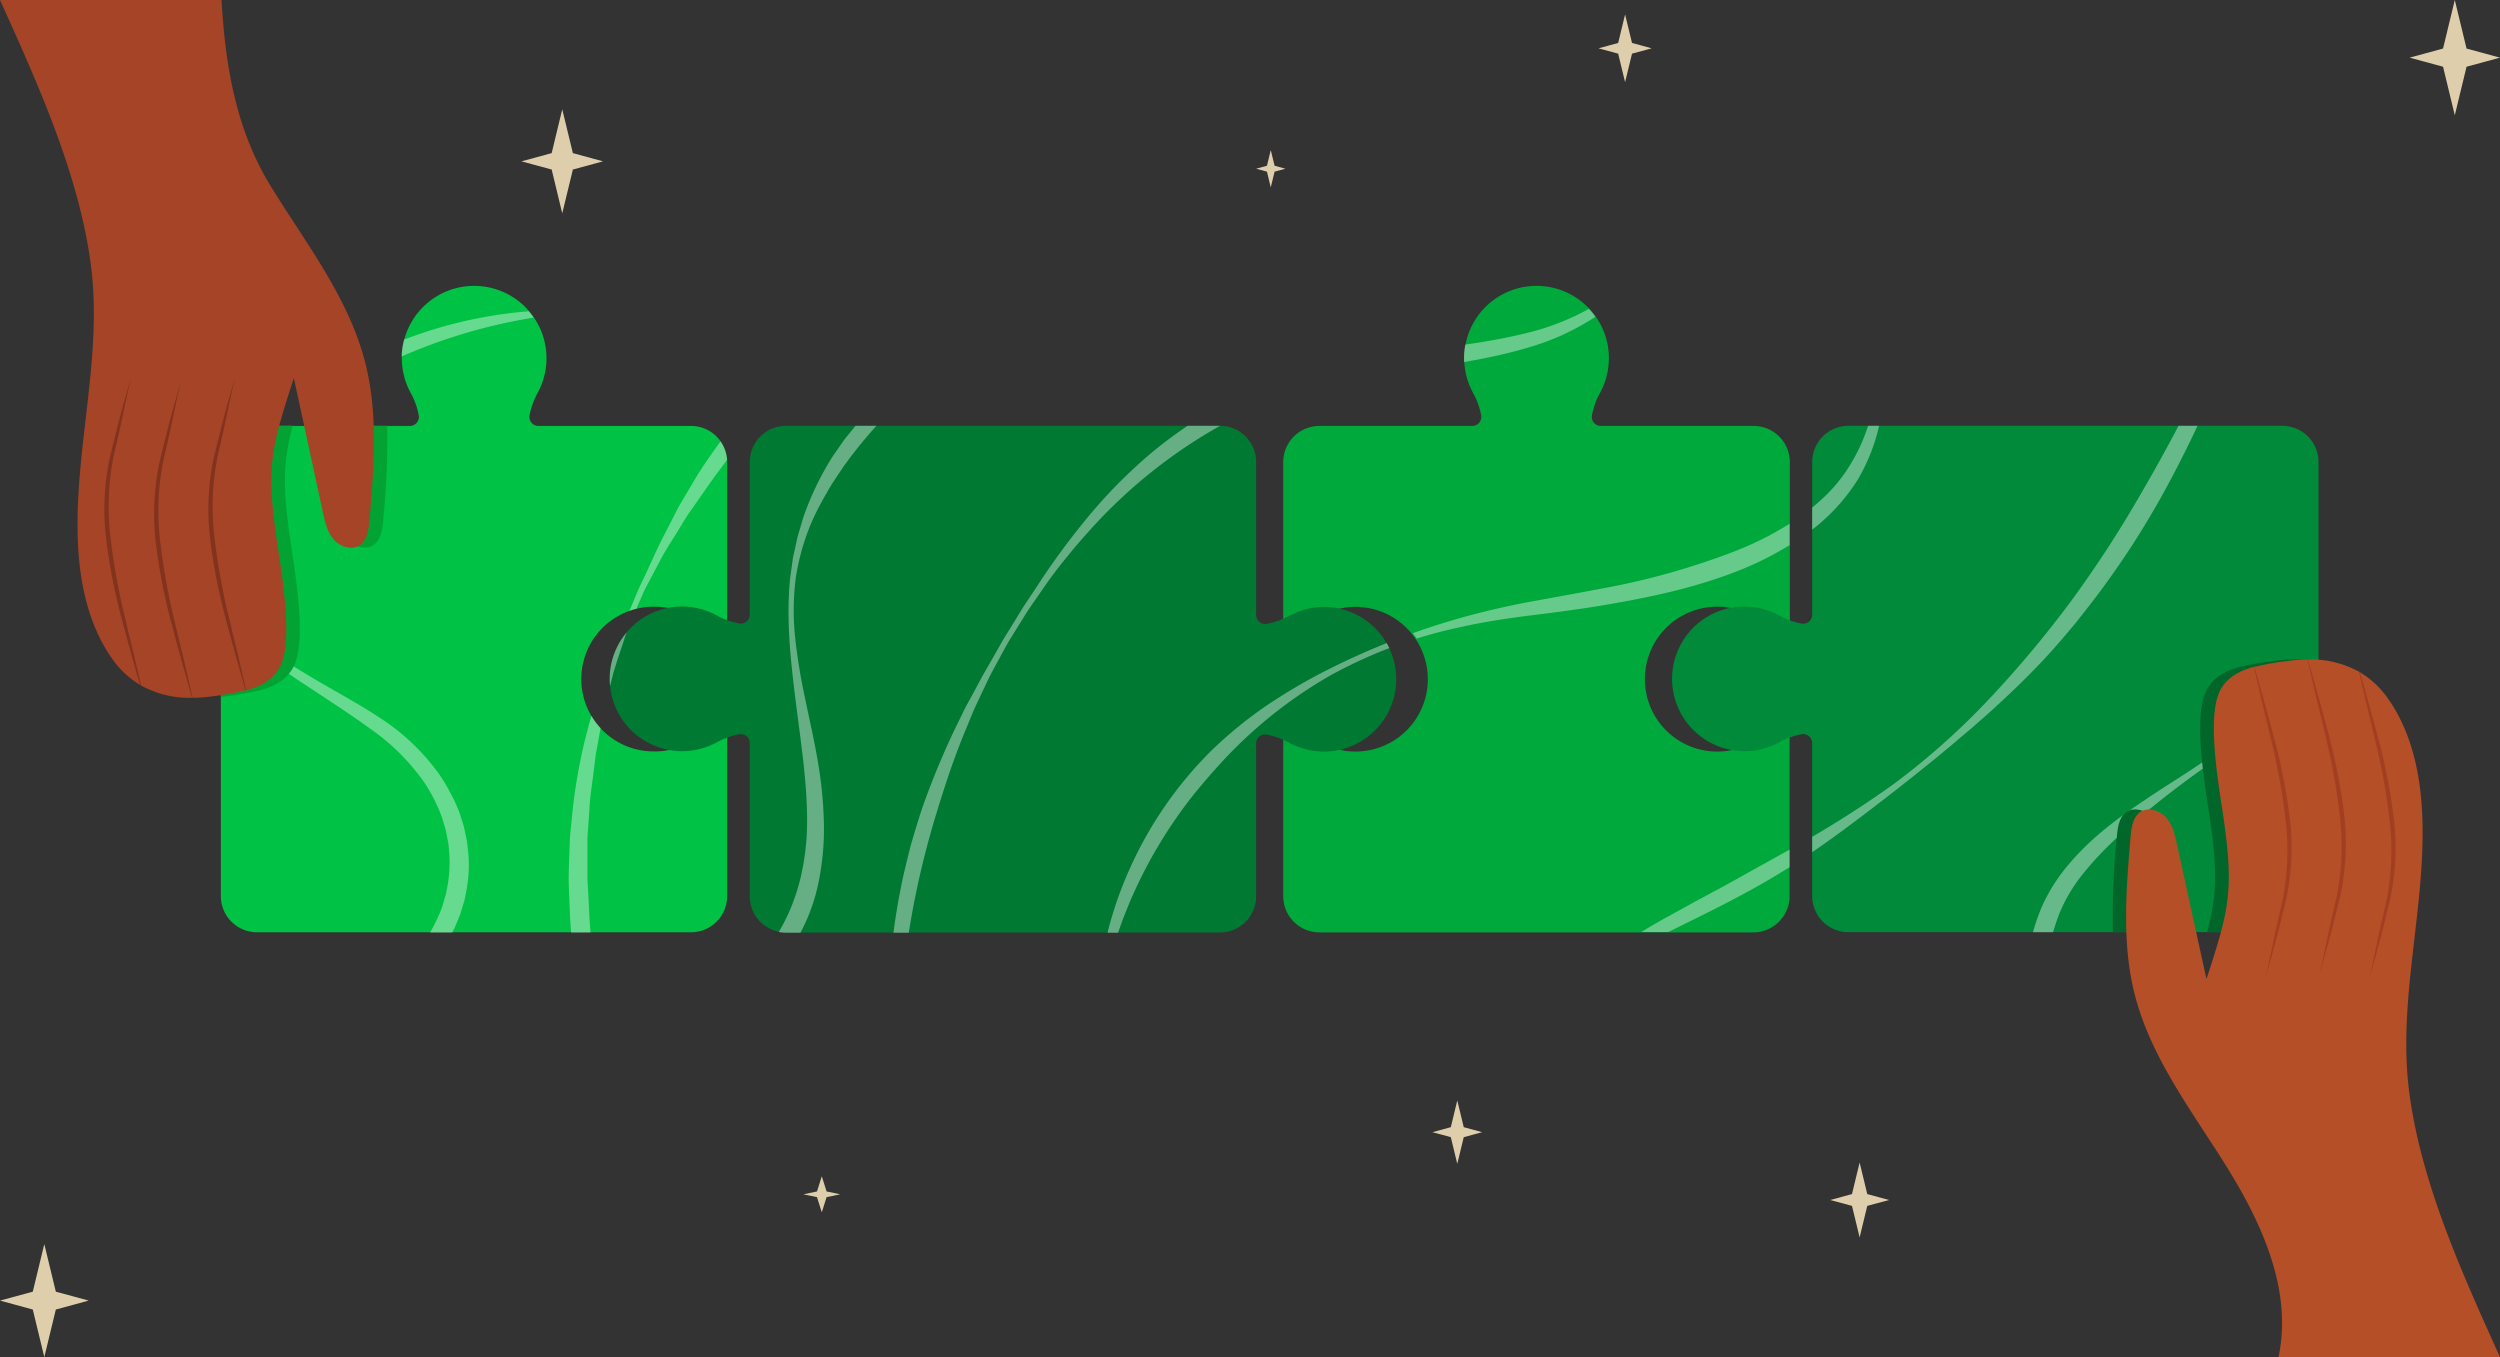 <svg xmlns="http://www.w3.org/2000/svg" xmlns:xlink="http://www.w3.org/1999/xlink" viewBox="0 0 553 300.2"><rect x="0" y="0" width="553" height="300.2" fill="#333333" stroke="none"/><defs><clipPath id="clip-path"><path d="M504.85,94.19h-96a8,8,0,0,0-8,8V136a2,2,0,0,1-2.36,2,16.11,16.11,0,0,1-2.64-.72v-35a8,8,0,0,0-8-8H354.08a2,2,0,0,1-2-2.38,17.18,17.18,0,0,1,1.82-5,16,16,0,1,0-28.1.1,16.12,16.12,0,0,1,1.77,4.92,2,2,0,0,1-2,2.36H291.85a8,8,0,0,0-8,8V136.8a15.54,15.54,0,0,1-3.64,1.14,2,2,0,0,1-2.36-2V102.19a8,8,0,0,0-8-8h-96a8,8,0,0,0-8,8V136a2,2,0,0,1-2.36,2,16.11,16.11,0,0,1-2.64-.72v-35a8,8,0,0,0-8-8H119.08a2,2,0,0,1-2-2.38,17.18,17.18,0,0,1,1.82-5,16,16,0,1,0-28.1.1,16.12,16.12,0,0,1,1.77,4.92,2,2,0,0,1-2,2.36H56.85a8,8,0,0,0-8,8v96a8,8,0,0,0,8,8h96a8,8,0,0,0,8-8v-35a17,17,0,0,1,2.62-.73,2,2,0,0,1,2.38,2v33.77a8,8,0,0,0,8,8h96a8,8,0,0,0,8-8V164.42a2,2,0,0,1,2.38-2,16.72,16.72,0,0,1,3.62,1.14v34.6a8,8,0,0,0,8,8h96a8,8,0,0,0,8-8v-35a17,17,0,0,1,2.62-.73,2,2,0,0,1,2.38,2v33.77a8,8,0,0,0,8,8h96a8,8,0,0,0,8-8v-96A8,8,0,0,0,504.85,94.19Zm-360.53,72a16,16,0,0,1,.53-32,16.41,16.41,0,0,1,3,.28,16,16,0,0,0,0,31.43A15.35,15.35,0,0,1,144.32,166.18Zm156.06,0a15.33,15.33,0,0,1-4-.38,16,16,0,0,0,0-31.22,15.34,15.34,0,0,1,3.48-.39,16,16,0,0,1,.53,32Zm78.94,0a16,16,0,0,1,.53-32,16.41,16.41,0,0,1,3,.28,16,16,0,0,0,0,31.43A15.27,15.27,0,0,1,379.32,166.18Z" fill="none"/></clipPath></defs><title>about-hero</title><g id="Layer_2" data-name="Layer 2"><g id="Layer_6" data-name="Layer 6"><g id="about"><g id="puzzle"><path d="M160.85,102.19v36h-.66a15.81,15.81,0,0,1-7.62-2,15.94,15.94,0,0,0-4.72-1.7,16.41,16.41,0,0,0-3-.28,16,16,0,0,0-.53,32,15.35,15.35,0,0,0,3.54-.28,15.53,15.53,0,0,0,4.61-1.63,16.21,16.21,0,0,1,7.73-2.08h.65v36a8,8,0,0,1-8,8h-96a8,8,0,0,1-8-8v-96a8,8,0,0,1,8-8H90.63a2,2,0,0,0,2-2.36,16.12,16.12,0,0,0-1.77-4.92,16,16,0,1,1,28.1-.1,17.18,17.18,0,0,0-1.82,5,2,2,0,0,0,2,2.38h33.77A8,8,0,0,1,160.85,102.19Z" fill="#00c244"/><path d="M363.87,151a16,16,0,0,0,23.6,13.32,16.21,16.21,0,0,1,7.73-2.08h.65v36a8,8,0,0,1-8,8h-96a8,8,0,0,1-8-8v-36h.65a16.21,16.21,0,0,1,7.73,2.08,16,16,0,1,0-.1-28.1,15.81,15.81,0,0,1-7.62,2h-.66v-36a8,8,0,0,1,8-8h33.78a2,2,0,0,0,2-2.36,16.12,16.12,0,0,0-1.77-4.92,16,16,0,1,1,28.1-.1,17.18,17.18,0,0,0-1.82,5,2,2,0,0,0,2,2.38h33.77a8,8,0,0,1,8,8v36h-.66a15.81,15.81,0,0,1-7.62-2A16,16,0,0,0,363.87,151Z" fill="#00a93c"/><path d="M308.83,151a16,16,0,0,1-23.6,13.32,17.18,17.18,0,0,0-5-1.82,2,2,0,0,0-2.38,2v33.77a8,8,0,0,1-8,8h-96a8,8,0,0,1-8-8V164.42a2,2,0,0,0-2.37-2,17.34,17.34,0,0,0-5,1.82,16,16,0,1,1,.1-28.1,16.31,16.31,0,0,0,4.92,1.77,2,2,0,0,0,2.36-2V102.19a8,8,0,0,1,8-8h96a8,8,0,0,1,8,8V136a2,2,0,0,0,2.36,2,16.12,16.12,0,0,0,4.92-1.77A16,16,0,0,1,308.83,151Z" fill="#007933"/><path d="M512.85,102.19v96a8,8,0,0,1-8,8h-96a8,8,0,0,1-8-8V164.42a2,2,0,0,0-2.38-2,17,17,0,0,0-2.62.73,19.6,19.6,0,0,0-2.38,1.09,16,16,0,0,1-8.15,1.91,15.31,15.31,0,0,1-2.46-.28,16,16,0,0,1,0-31.43,16.49,16.49,0,0,1,3-.28,16,16,0,0,1,7.72,2,16.73,16.73,0,0,0,2.28,1.05,16.11,16.11,0,0,0,2.64.72,2,2,0,0,0,2.36-2V102.19a8,8,0,0,1,8-8h96A8,8,0,0,1,512.85,102.19Z" fill="#008a3a"/><g clip-path="url(#clip-path)"><path d="M127.39,69a142.2,142.2,0,0,0-17.27,2.8,121.92,121.92,0,0,0-16.59,5.11A106.55,106.55,0,0,0,78,84.42c-2.44,1.51-4.86,3.06-7.17,4.75s-4.55,3.48-6.67,5.4a54.23,54.23,0,0,0-10.91,13.14,40.93,40.93,0,0,0-3.47,7.83A29.28,29.28,0,0,0,48.41,124,21.51,21.51,0,0,0,50,132.34a19.45,19.45,0,0,0,2.07,3.73l.59.89c.22.28.45.56.68.83.48.54.88,1.13,1.41,1.62a42,42,0,0,0,6.6,5.58c2.35,1.69,4.85,3.19,7.35,4.7,5,3,10.22,5.72,15.18,9a48.06,48.06,0,0,1,13.17,12.44,36.63,36.63,0,0,1,2.4,3.94,37.39,37.39,0,0,1,2,4.21c.3.72.49,1.47.74,2.21a17.38,17.38,0,0,1,.61,2.25l.49,2.29.27,2.32a30.2,30.2,0,0,1-.53,9.34l-.22,1.16c-.08.38-.22.75-.32,1.13l-.68,2.24-.89,2.17c-.16.36-.29.73-.47,1.08l-.55,1a39.31,39.31,0,0,1-5.3,7.62,48.05,48.05,0,0,1-6.78,6.15A64.82,64.82,0,0,1,72,229a81.5,81.5,0,0,1-35,5.11v-.4l4.38-.26,4.35-.45,4.31-.67,4.27-.84A83.65,83.65,0,0,0,70.79,226a66.59,66.59,0,0,0,14.61-8.79,51.49,51.49,0,0,0,6.09-5.8,35.56,35.56,0,0,0,4.59-6.88,39.26,39.26,0,0,0,1.67-3.75l.59-2c.1-.33.22-.65.29-1l.2-1a29.22,29.22,0,0,0,.54-8.14l-.18-2-.39-2a13.89,13.89,0,0,0-.49-2c-.21-.66-.36-1.33-.61-2a37.07,37.07,0,0,0-3.74-7.4,47.87,47.87,0,0,0-11.91-11.93c-4.65-3.41-9.61-6.54-14.5-9.82a73.9,73.9,0,0,1-13.78-11.21,27.84,27.84,0,0,1-4.88-7.53,24.37,24.37,0,0,1-1.78-8.8,33.37,33.37,0,0,1,1.07-8.9,42.52,42.52,0,0,1,3.1-8.44A55,55,0,0,1,61.87,92.15,71.93,71.93,0,0,1,76.2,81.37c2.6-1.47,5.25-2.86,8-4.1s5.49-2.33,8.3-3.29a98.5,98.5,0,0,1,34.92-5.4Z" fill="#fff" opacity="0.4"/><path d="M227.07,69.18A145,145,0,0,0,204.62,84a99.34,99.34,0,0,0-18.14,19.36c-1.2,1.85-2.52,3.65-3.57,5.6a64.66,64.66,0,0,0-3.09,5.89,51.22,51.22,0,0,0-3.77,12.8,57.45,57.45,0,0,0-.16,13.43,129.14,129.14,0,0,0,2.18,13.34c.91,4.42,1.94,8.84,2.72,13.35a92.07,92.07,0,0,1,1.44,13.74,58.37,58.37,0,0,1-1.24,14,40.82,40.82,0,0,1-14.77,23.72,53,53,0,0,1-12,7.19,53.59,53.59,0,0,1-27,4.22l0-.4a60.74,60.74,0,0,0,25.67-6.67,55.18,55.18,0,0,0,10.87-7.31c.84-.7,1.58-1.5,2.38-2.22s1.49-1.57,2.21-2.37a37.21,37.21,0,0,0,3.73-5.21,43.06,43.06,0,0,0,2.91-5.75,50,50,0,0,0,2-6.15,54.07,54.07,0,0,0,1.54-13c0-8.83-1.44-17.74-2.56-26.76s-2.13-18.16-1.15-27.29c.18-1.13.32-2.27.48-3.41l.12-.85.19-.84.38-1.68.36-1.69c.12-.57.31-1.11.47-1.66.34-1.1.64-2.22,1-3.31a65.93,65.93,0,0,1,6-12.53c.62-1,1.3-1.91,1.95-2.87l1-1.43c.35-.46.73-.9,1.09-1.35l2.19-2.7c.78-.85,1.59-1.68,2.39-2.52l1.19-1.25,1.27-1.18,2.53-2.36c.88-.76,1.79-1.46,2.68-2.19s1.78-1.47,2.73-2.12a92.13,92.13,0,0,1,24.19-12.77Z" fill="#fff" opacity="0.4"/><path d="M198.83,250.67a136.75,136.75,0,0,1-2-36.43,146.17,146.17,0,0,1,2.5-18.17c.58-3,1.38-6,2.09-8.95.86-2.93,1.73-5.87,2.71-8.76a177.64,177.64,0,0,1,7-16.91l2-4.1c.65-1.38,1.44-2.69,2.14-4l2.14-4,2.28-3.95c.76-1.32,1.49-2.65,2.26-4l2.41-3.88c.8-1.28,1.55-2.61,2.4-3.87l2.52-3.79a161.33,161.33,0,0,1,10.77-14.76,112.85,112.85,0,0,1,12.71-13.26,93.46,93.46,0,0,1,15-10.79,91,91,0,0,1,16.86-7.68c2.93-1,5.91-1.85,8.92-2.55s6-1.25,9.06-1.73c12.07-1.87,24.16-2.63,35.68-5.57a54.11,54.11,0,0,0,16.19-7,26,26,0,0,0,6.4-6,12.31,12.31,0,0,0,2.45-8.25l.39-.06a11.74,11.74,0,0,1,0,4.65A14.59,14.59,0,0,1,362,61.18a25,25,0,0,1-6.28,6.91,54.16,54.16,0,0,1-16.5,8.43c-11.85,3.69-24.08,4.72-35.89,6.76-2.95.51-5.89,1-8.79,1.68-1.44.35-2.89.68-4.3,1.11s-2.87.75-4.27,1.24a87,87,0,0,0-16.31,7,113.36,113.36,0,0,0-27.9,22.21c-1,1.09-2,2.23-3,3.37s-1.94,2.3-2.89,3.47q-2.87,3.49-5.42,7.24l-2.58,3.72c-.86,1.25-1.62,2.56-2.43,3.83L223.06,142c-.75,1.31-1.46,2.64-2.2,4s-1.44,2.65-2.13,4l-1.94,4.09c-.62,1.37-1.31,2.71-1.86,4.12l-1.72,4.18c-2.28,5.57-4.17,11.29-5.91,17a191.4,191.4,0,0,0-8.07,71.23Z" fill="#fff" opacity="0.4"/><path d="M243.05,223.29a56.2,56.2,0,0,1,1.64-15.76,83.48,83.48,0,0,1,5.09-15.09,86.54,86.54,0,0,1,18-26.23,93,93,0,0,1,12.33-10.1,124.18,124.18,0,0,1,13.65-8,164.32,164.32,0,0,1,29.4-11.45c5.08-1.42,10.24-2.61,15.42-3.57s10.3-1.85,15.41-2.84a162.81,162.81,0,0,0,29.81-8.33,71.74,71.74,0,0,0,13.5-7,47,47,0,0,0,5.9-4.7,34.68,34.68,0,0,0,4.91-5.64,39.84,39.84,0,0,0,3.67-6.58,46.56,46.56,0,0,0,2.44-7.26c.63-2.5,1.13-5.05,1.55-7.62s.74-5.17,1.09-7.77l.4,0c0,2.63,0,5.26-.18,7.89a62.1,62.1,0,0,1-.84,7.9,41.72,41.72,0,0,1-5.44,15.18,42.63,42.63,0,0,1-11.23,11.79,69.7,69.7,0,0,1-14.15,7.77c-9.94,4.07-20.4,6.24-30.77,8-5.2.87-10.41,1.55-15.61,2.19s-10.31,1.4-15.39,2.52a105.22,105.22,0,0,0-29.24,10.74,100.67,100.67,0,0,0-24.2,19.28c-1.74,1.9-3.43,3.83-5.07,5.81s-3.19,4-4.68,6.13-2.87,4.26-4.19,6.47-2.56,4.46-3.71,6.77a101.62,101.62,0,0,0-5.84,14.34,72,72,0,0,0-3.26,15.19Z" fill="#fff" opacity="0.4"/><path d="M345.28,219.62a73.42,73.42,0,0,1,11.22-9.27q3-2.07,6.13-3.94c2.08-1.26,4.16-2.48,6.28-3.65l6.35-3.49,6.35-3.41,12.57-7a235.43,235.43,0,0,0,24.43-15.23,160.76,160.76,0,0,0,21.5-19.13,242,242,0,0,0,18.35-22A256,256,0,0,0,474,108.46c4.82-8.25,9.26-16.75,13.59-25.32s8.49-17.28,12.86-25.89l.36.16c-6.33,18.22-13.6,36.2-23.11,53.17-2.4,4.22-4.92,8.38-7.64,12.42s-5.55,8-8.57,11.8l-2.25,2.87-2.35,2.79c-1.55,1.87-3.18,3.67-4.83,5.46q-5,5.31-10.39,10.2c-1.75,1.66-3.61,3.22-5.41,4.83l-2.78,2.34c-.91.79-1.83,1.58-2.77,2.34l-2.79,2.31-2.82,2.27c-1.87,1.53-3.78,3-5.68,4.51-7.63,5.91-15.31,11.84-23.5,17.05S379,201.24,370.36,205.5s-17.08,8.67-24.81,14.42Z" fill="#fff" opacity="0.4"/><path d="M549.58,130.07c-6,4.34-12.08,8.38-18.2,12.41l-4.6,3-4.63,3c-3.07,2-6.19,3.91-9.33,5.79-6.3,3.75-12.78,7.24-18.92,11.25a213.09,213.09,0,0,0-17.76,12.94c-2.84,2.3-5.58,4.7-8.21,7.17a70.68,70.68,0,0,0-7.3,7.82,35.17,35.17,0,0,0-5.24,9,59.42,59.42,0,0,0-2.79,10.19c-.76,3.54-1.34,7.21-2.38,10.86a19.21,19.21,0,0,1-2.34,5.58,11.82,11.82,0,0,1-2.11,2.41,14.58,14.58,0,0,1-2.61,1.73,18.93,18.93,0,0,1-5.66,1.76,33,33,0,0,1-5.68.39,51.41,51.41,0,0,1-5.57-.37c-1.85-.2-3.67-.47-5.49-.8l0-.4a106.68,106.68,0,0,0,10.92-.47c3.55-.42,7.11-1.15,9.9-2.86s4.14-4.44,4.84-7.92,1.31-7.06,2-10.72a51.22,51.22,0,0,1,3.12-11,38.7,38.7,0,0,1,6.17-9.76c4.92-5.85,11-10.3,17.13-14.38,3.05-2.08,6.19-4,9.23-6s6.1-4.09,9.11-6.2c6-4.21,11.79-8.79,17.84-13,3-2.08,6.1-4.09,9.25-6s6.29-3.81,9.49-5.62c6.4-3.61,12.89-7.08,19.62-10.11Z" fill="#fff" opacity="0.4"/><path d="M192,65.28c-6.22,6.68-12.59,13.11-18.33,20.1-3,3.39-5.72,7-8.52,10.52l-1.05,1.32-1,1.37-2,2.73c-.66.91-1.32,1.83-2,2.72l-1,1.35c-.33.46-.64.93-1,1.39l-3.87,5.56-1,1.39-.9,1.43L149.61,118c-1.19,1.92-2.47,3.8-3.5,5.82l-3.17,6c-.54,1-.95,2.06-1.41,3.09s-.91,2.08-1.34,3.13l-1.3,3.13c-.43,1-.75,2.14-1.12,3.21-.72,2.15-1.44,4.3-2.09,6.47L134,155.47c-.6,2.18-.94,4.42-1.34,6.64l-.6,3.32c-.1.56-.22,1.11-.3,1.66l-.21,1.68c-.26,2.24-.57,4.46-.86,6.69s-.35,4.48-.53,6.72c-.07,1.12-.18,2.23-.22,3.35l0,3.37,0,3.36c0,1.12,0,2.24.06,3.36.15,2.24.25,4.47.35,6.71s.39,4.53.43,6.9a31.71,31.71,0,0,1-.61,7.27,17.49,17.49,0,0,1-3.14,6.93,18.67,18.67,0,0,1-5.68,4.9,31.27,31.27,0,0,1-6.61,2.81c-9,2.71-18.13,3-27,5l-.12-.38c8.56-3.3,17.83-4.5,26.09-7.6a28.68,28.68,0,0,0,5.76-2.87,15.12,15.12,0,0,0,4.42-4.14,14.78,14.78,0,0,0,2.26-5.49,27.83,27.83,0,0,0,.36-6.3c-.07-2.19-.32-4.41-.42-6.73s-.21-4.61-.27-6.92c-.07-1.15,0-2.31,0-3.46l.12-3.46.13-3.46c.08-1.15.22-2.3.33-3.44a122.46,122.46,0,0,1,5.48-27l2.12-6.54c.83-2.13,1.66-4.26,2.45-6.4.42-1.07.79-2.15,1.22-3.21l1.36-3.14c.93-2.08,1.7-4.24,2.69-6.3,2-4.12,3.76-8.34,5.93-12.37l1.56-3.07.78-1.53.86-1.49,3.52-5.92a146,146,0,0,1,17-21.61A156,156,0,0,1,191.78,65Z" fill="#fff" opacity="0.4"/></g></g><g id="shadow"><path d="M478.54,186.84l4.23,19.35H467.36a174.67,174.67,0,0,1,.9-21.19c.17-2,.5-4.34,2.21-5.44s4.35-.29,5.73,1.36S478.08,184.75,478.54,186.84Z" fill="#006629"/><path d="M512.85,146.33v51.86a8,8,0,0,1-8,8H488.21c2.15-8,2.3-13.39.64-25-1-7-3.89-22.56-.76-28.52,1.52-2.88,4.3-4.32,7.46-5.18l.13,0a60.11,60.11,0,0,1,7.17-1.27,34.31,34.31,0,0,1,4.55-.35h.1A26,26,0,0,1,512.85,146.33Z" fill="#006629"/></g><g id="hand"><path d="M553,300.2H504c3.09-14.31-3.33-28.92-11-41.37s-17-24.34-20.71-38.51c-3-11.45-2-23.51-1-35.31.17-2,.5-4.34,2.21-5.44s4.35-.29,5.73,1.36,1.88,3.83,2.34,5.92q3.24,14.86,6.5,29.72c5-15.33,6.08-19.5,3.81-35.37-1-7-3.89-22.56-.76-28.52,1.52-2.88,4.3-4.32,7.46-5.18l.13,0a60.11,60.11,0,0,1,7.17-1.27,34.31,34.31,0,0,1,4.55-.35h.1a22,22,0,0,1,11.29,2.71l.25.15a20,20,0,0,1,6.15,5.78c5.3,7.5,7.24,16.91,7.59,26.09.79,20.42-5.56,40.72-2.87,61.11C535.56,261.75,544.74,281.91,553,300.2Z" fill="#b44f28"/><path d="M505.68,199.1c-1.46,5.91-2.91,11.87-4.74,17.64.76-2.9,1.38-5.92,2-8.89s1.34-5.94,2-8.92a56.86,56.86,0,0,0,.57-18A142.72,142.72,0,0,0,502.2,163c-.68-3-1.42-5.92-2.13-8.88-.5-2.2-1-4.4-1.52-6.61l.13,0q2.22,7.65,4.26,15.34a130.21,130.21,0,0,1,3.55,18A55.29,55.29,0,0,1,505.68,199.1Z" fill="#a33f21"/><path d="M510.5,145.83q2.32,8,4.44,16a130.21,130.21,0,0,1,3.55,18,55.29,55.29,0,0,1-.81,18.32c-1.46,5.91-2.91,11.87-4.74,17.64.76-2.9,1.38-5.92,2-8.89s1.34-5.94,2-8.92a56.86,56.86,0,0,0,.57-18A142.72,142.72,0,0,0,514.2,162c-.68-3-1.42-5.92-2.13-8.88-.55-2.42-1.13-4.83-1.67-7.26Z" fill="#a33f21"/><path d="M528.68,199.1c-1.46,5.91-2.91,11.87-4.74,17.64.76-2.9,1.38-5.92,2-8.89s1.34-5.94,2-8.92a56.86,56.86,0,0,0,.57-18A142.72,142.72,0,0,0,525.2,163c-.68-3-1.42-5.92-2.13-8.88-.42-1.85-.86-3.71-1.28-5.56l.25.15q2,7,3.9,14.11a130.21,130.21,0,0,1,3.55,18A55.29,55.29,0,0,1,528.68,199.1Z" fill="#a33f21"/></g><g id="shadow-2" data-name="shadow"><path d="M85.64,94.19a175.81,175.81,0,0,1-.9,21c-.17,2-.5,4.34-2.21,5.44s-4.35.29-5.73-1.36-1.88-3.83-2.34-5.92q-2.1-9.58-4.19-19.17Z" fill="#02a333"/><path d="M64.91,147.53c-1.52,2.88-4.3,4.32-7.46,5.18l-.13,0A60.11,60.11,0,0,1,50.15,154c-.44.06-.87.12-1.3.16v-52a8,8,0,0,1,8-8h7.89c-2.1,7.94-2.24,13.3-.59,24.82C65.15,126,68,141.57,64.91,147.53Z" fill="#02a333"/></g><g id="hand-2" data-name="hand"><path d="M0,0H49c.89,15.18,3.33,28.92,11,41.37S77,65.72,80.71,79.89c3,11.45,2,23.51,1,35.31-.17,2-.5,4.34-2.21,5.44s-4.35.29-5.73-1.36-1.88-3.83-2.34-5.92Q68.22,98.5,65,83.64C60,99,58.88,103.14,61.15,119c1,7,3.89,22.56.76,28.52-1.52,2.88-4.3,4.32-7.46,5.18l-.13,0A60.11,60.11,0,0,1,47.15,154a34.31,34.31,0,0,1-4.55.35h-.1a22,22,0,0,1-11.29-2.71l-.25-.15a20,20,0,0,1-6.15-5.78c-5.3-7.5-7.24-16.91-7.59-26.09-.79-20.42,5.56-40.72,2.87-61.11C17.44,38.45,8.26,18.29,0,0Z" fill="#a54426"/><path d="M47.32,101.1c1.46-5.91,2.91-11.87,4.74-17.64-.76,2.9-1.38,5.92-2,8.89s-1.34,5.94-2,8.92a56.86,56.86,0,0,0-.57,18,142.72,142.72,0,0,0,3.3,17.91c.68,3,1.42,5.92,2.13,8.88.5,2.2,1,4.4,1.52,6.61l-.13,0q-2.22-7.65-4.26-15.34a130.21,130.21,0,0,1-3.55-18A55.29,55.29,0,0,1,47.32,101.1Z" fill="#82321d"/><path d="M42.5,154.37q-2.32-8-4.44-16a130.21,130.21,0,0,1-3.55-18,55.29,55.29,0,0,1,.81-18.32c1.46-5.91,2.91-11.87,4.74-17.64-.76,2.9-1.38,5.92-2,8.89s-1.34,5.94-2,8.92a56.86,56.86,0,0,0-.57,18,142.72,142.72,0,0,0,3.3,17.91c.68,3,1.42,5.92,2.13,8.88.55,2.42,1.13,4.83,1.67,7.26Z" fill="#82321d"/><path d="M24.32,101.1c1.46-5.91,2.91-11.87,4.74-17.64-.76,2.9-1.38,5.92-2,8.89s-1.34,5.94-2,8.92a56.86,56.86,0,0,0-.57,18,142.72,142.72,0,0,0,3.3,17.91c.68,3,1.42,5.92,2.13,8.88.42,1.85.86,3.71,1.28,5.56l-.25-.15q-2-7-3.9-14.11a130.21,130.21,0,0,1-3.55-18A55.29,55.29,0,0,1,24.32,101.1Z" fill="#82321d"/></g><g id="stars"><polygon points="359.47 3.19 361 9.5 365.35 10.69 361 11.87 359.47 18.18 357.94 11.87 353.59 10.69 357.94 9.5 359.47 3.19" fill="#deceac"/><polygon points="411.35 257.15 413.04 264.13 417.85 265.44 413.04 266.74 411.35 273.72 409.66 266.74 404.85 265.44 409.66 264.13 411.35 257.15" fill="#deceac"/><polygon points="543 0 545.6 10.74 553 12.75 545.6 14.76 543 25.5 540.4 14.76 533 12.75 540.4 10.74 543 0" fill="#deceac"/><polygon points="281.09 33.19 281.94 36.66 284.33 37.32 281.94 37.97 281.09 41.45 280.25 37.97 277.85 37.32 280.25 36.66 281.09 33.19" fill="#deceac"/><polygon points="322.35 243.42 323.78 249.33 327.85 250.44 323.78 251.54 322.35 257.45 320.92 251.54 316.85 250.44 320.92 249.33 322.35 243.42" fill="#deceac"/><polygon points="181.78 260.19 182.84 263.55 185.85 264.18 182.84 264.81 181.78 268.17 180.72 264.81 177.7 264.18 180.72 263.55 181.78 260.19" fill="#deceac"/><polygon points="124.37 24.18 126.72 33.87 133.39 35.69 126.72 37.5 124.37 47.19 122.03 37.5 115.35 35.69 122.03 33.87 124.37 24.18" fill="#deceac"/><polygon points="9.8 275.19 12.35 285.72 19.61 287.69 12.35 289.67 9.8 300.19 7.25 289.67 0 287.69 7.25 285.72 9.8 275.19" fill="#deceac"/></g></g></g></g></svg>